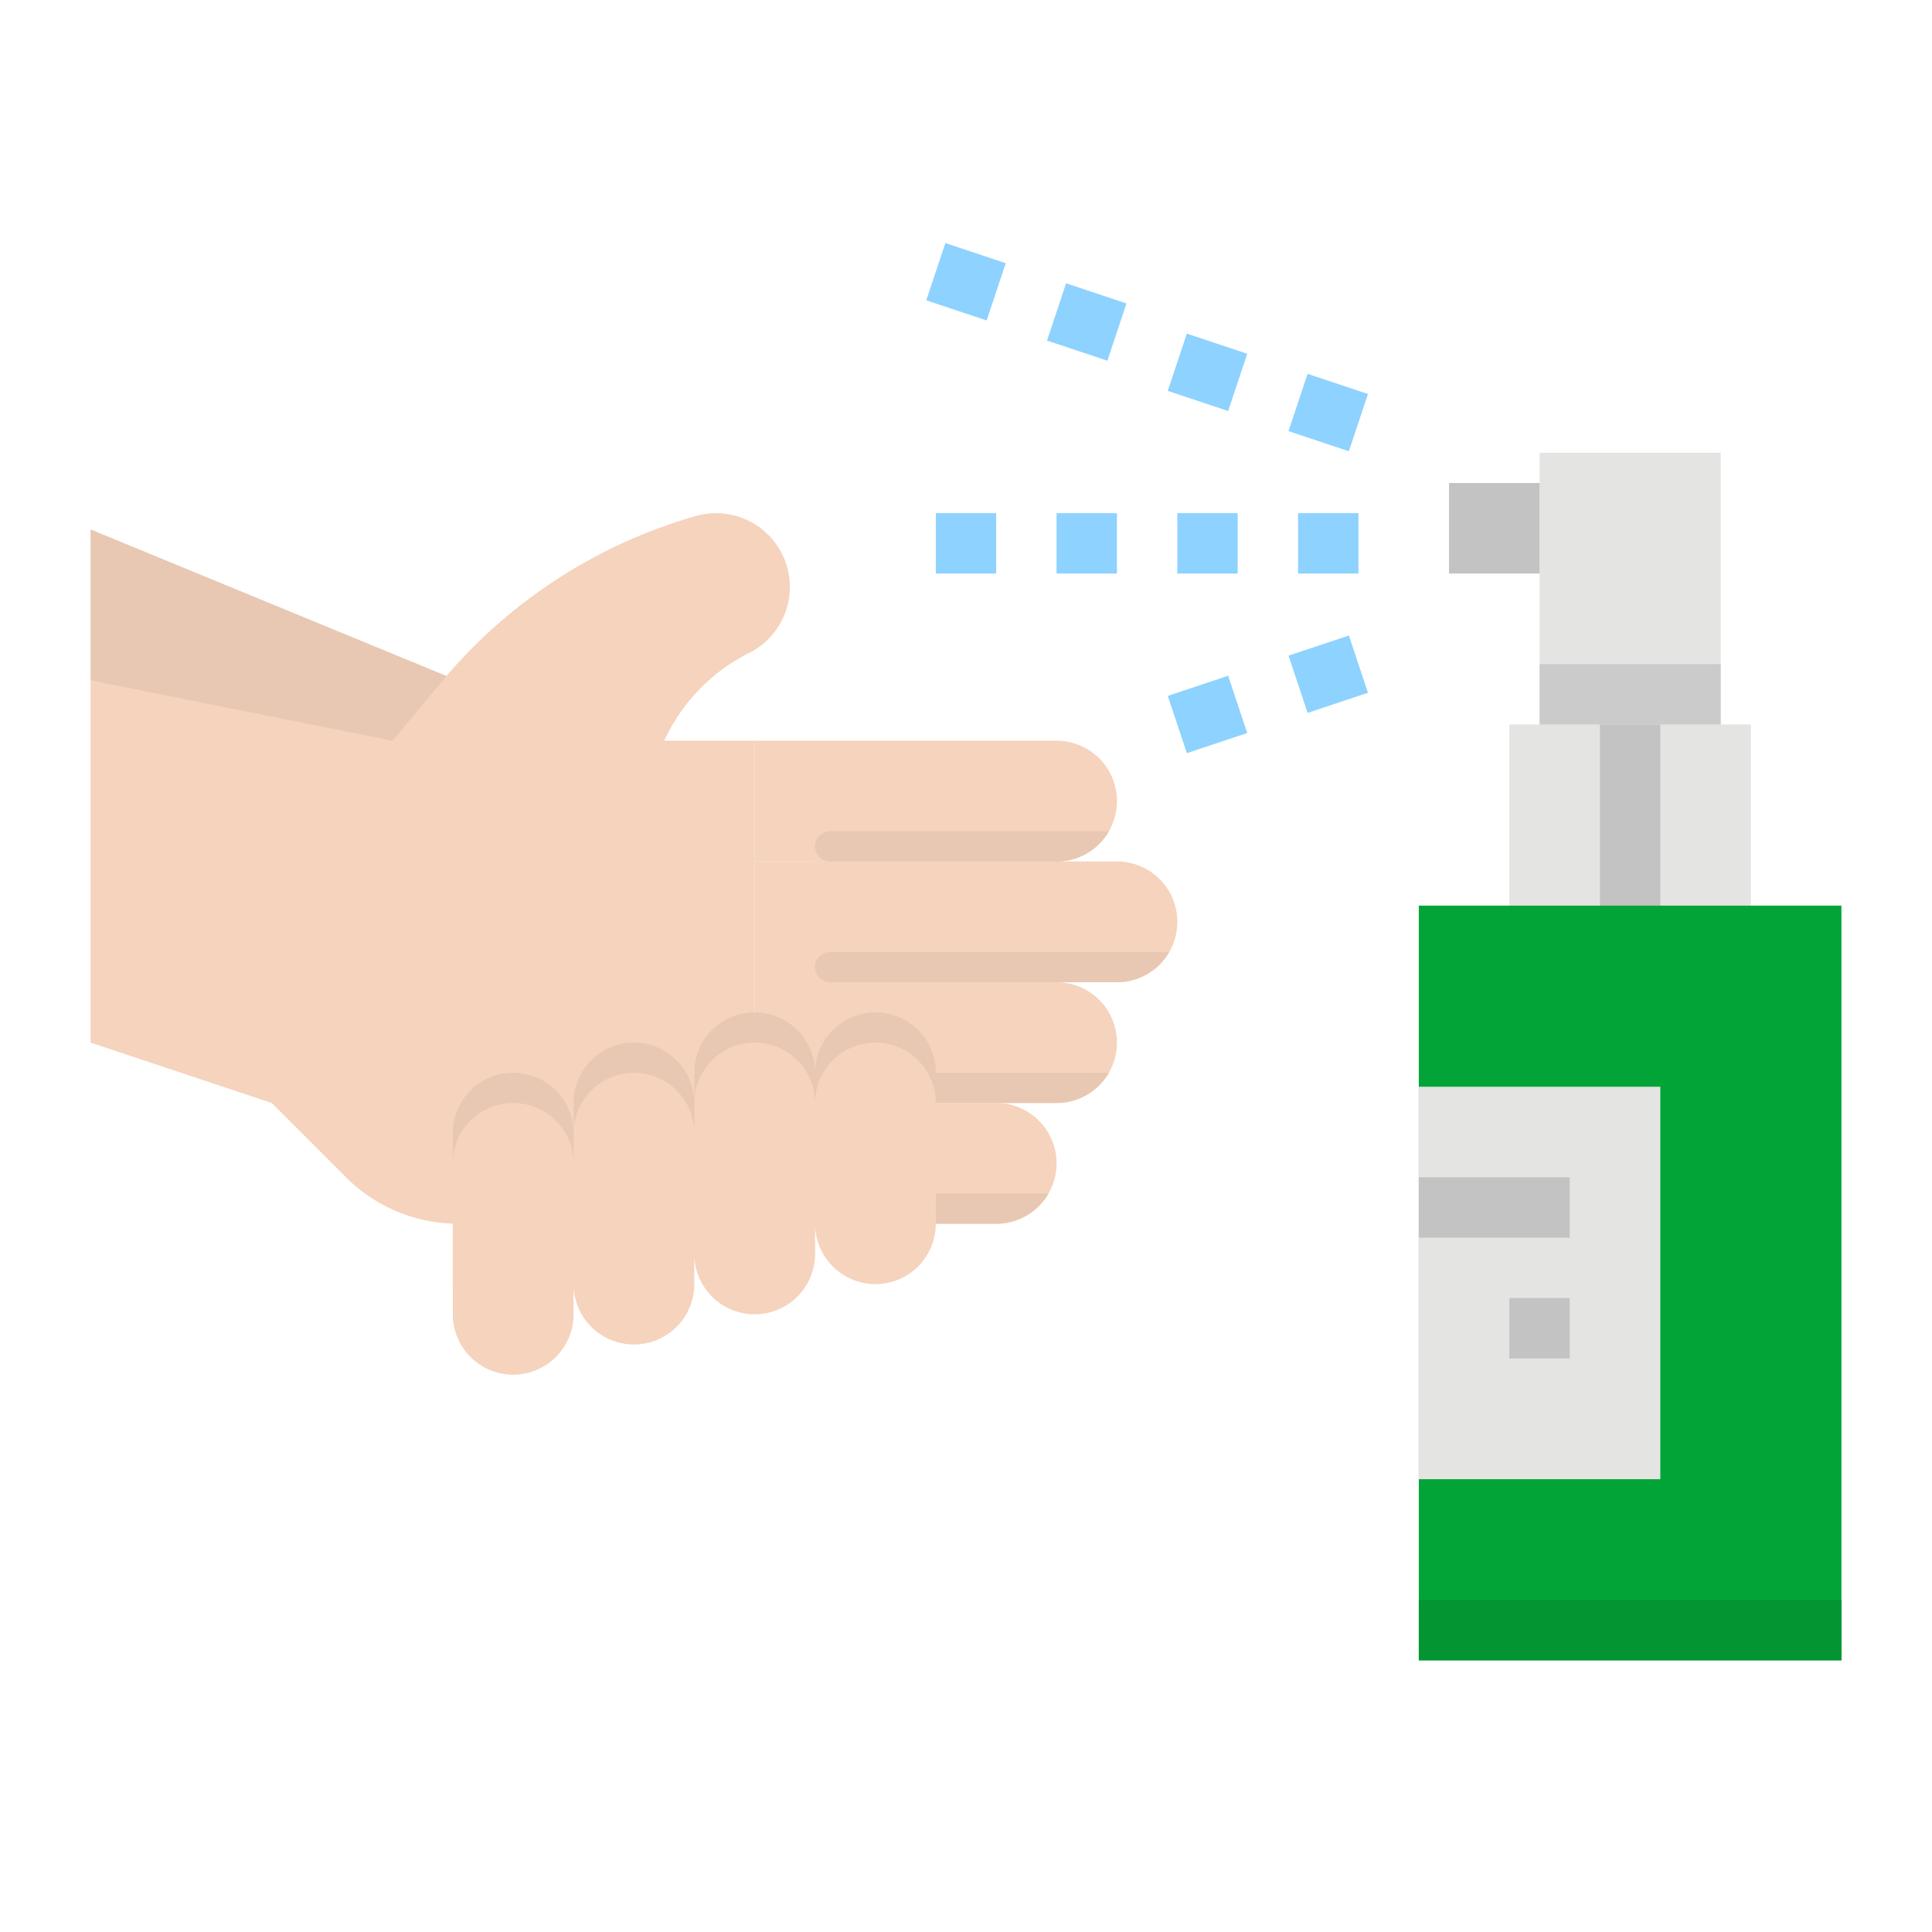 <?xml version="1.0" ?><svg viewBox="0 0 512 512" xmlns="http://www.w3.org/2000/svg"><g id="flat"><rect height="48" style="fill:#e4e4e2" width="64" x="400" y="192"/><path d="M432,248a8,8,0,0,1-8-8V192a8,8,0,0,1,16,0v48A8,8,0,0,1,432,248Z" style="fill:#c3c3c3"/><rect height="16" style="fill:#8ed2ff" width="16" x="344" y="136"/><rect height="16" style="fill:#8ed2ff" width="16" x="312" y="136"/><rect height="16" style="fill:#8ed2ff" width="16" x="280" y="136"/><rect height="16" style="fill:#8ed2ff" width="16" x="248" y="136"/><rect height="16" style="fill:#8ed2ff" transform="translate(-38.439 120.503) rotate(-18.438)" width="16.866" x="343.567" y="170.667"/><rect height="16" style="fill:#8ed2ff" transform="translate(-43.456 110.93) rotate(-18.438)" width="16.866" x="311.567" y="181.333"/><rect height="16.866" style="fill:#8ed2ff" transform="translate(136.962 408.694) rotate(-71.565)" width="16" x="344" y="100.9"/><rect height="16.866" style="fill:#8ed2ff" transform="translate(125.201 371.042) rotate(-71.565)" width="16" x="312" y="90.234"/><rect height="16.866" style="fill:#8ed2ff" transform="translate(115.97 331.568) rotate(-71.565)" width="16" x="280" y="76.9"/><rect height="16.866" style="fill:#8ed2ff" transform="translate(104.209 293.917) rotate(-71.565)" width="16" x="248" y="66.234"/><rect height="200" style="fill:#02a437" width="112" x="376" y="240"/><rect height="72" style="fill:#e4e4e2" width="48" x="408" y="120"/><rect height="104" style="fill:#e4e4e2" width="64" x="376" y="288"/><rect height="24" style="fill:#c3c3c3" width="24" x="384" y="128"/><rect height="16" style="fill:#c3c3c3" width="40" x="376" y="312"/><rect height="16" style="fill:#c3c3c3" width="16" x="400" y="344"/><polygon points="24 180.297 24 140.297 160 196.297 112 204.297 24 180.297" style="fill:#e8c8b3"/><path d="M24,180.3l80,16,13.1-15.723a136.362,136.362,0,0,1,67.3-43.819h0a19.55,19.55,0,0,1,22.858,10.055h0a19.551,19.551,0,0,1-8.743,26.231h0a48.674,48.674,0,0,0-21.769,21.769L176,196.3h24v128H121.4A42,42,0,0,1,91.7,312L72,292.3l-48-16Z" style="fill:#f5d3bd"/><path d="M280,228.3H200v-32h80a16,16,0,0,1,16,16h0A16,16,0,0,1,280,228.3Z" style="fill:#f5d3bd"/><path d="M293.86,220.3a16.152,16.152,0,0,1-2.54,3.32A15.987,15.987,0,0,1,280,228.3H216v-8Z" style="fill:#f5d3bd"/><path d="M296,260.3H200v-32h96a16,16,0,0,1,16,16h0A16,16,0,0,1,296,260.3Z" style="fill:#f5d3bd"/><path d="M280,292.3H200v-32h80a16,16,0,0,1,16,16h0A16,16,0,0,1,280,292.3Z" style="fill:#f5d3bd"/><path d="M264,324.3H200v-32h64a16,16,0,0,1,16,16h0A16,16,0,0,1,264,324.3Z" style="fill:#f5d3bd"/><path d="M232,268.3a16,16,0,0,0-16,16,16,16,0,0,0-32,0v8a16,16,0,0,0-32,0v8a16,16,0,0,0-32,0v40a16,16,0,0,0,32,0v-8a16,16,0,0,0,32,0v-8a16,16,0,0,0,32,0v-8a16,16,0,0,0,32,0v-32A16,16,0,0,0,232,268.3Z" style="fill:#e8c8b3"/><path d="M293.86,220.3a16.152,16.152,0,0,1-2.54,3.32A15.987,15.987,0,0,1,280,228.3H220a4,4,0,0,1-4-4h0a4,4,0,0,1,4-4Z" style="fill:#e8c8b3"/><path d="M309.86,252.3a16.152,16.152,0,0,1-2.54,3.32A15.987,15.987,0,0,1,296,260.3H220a4,4,0,0,1-4-4h0a4,4,0,0,1,4-4Z" style="fill:#e8c8b3"/><path d="M293.86,284.3a16.152,16.152,0,0,1-2.54,3.32A15.987,15.987,0,0,1,280,292.3H200v-8Z" style="fill:#e8c8b3"/><path d="M277.86,316.3a16.152,16.152,0,0,1-2.54,3.32A15.987,15.987,0,0,1,264,324.3H184v-8Z" style="fill:#e8c8b3"/><path d="M232,276.3a16,16,0,0,0-16,16,16,16,0,0,0-32,0v8a16,16,0,0,0-32,0v8a16,16,0,0,0-32,0v40a16,16,0,0,0,32,0v-8a16,16,0,0,0,32,0v-8a16,16,0,0,0,32,0v-8a16,16,0,0,0,32,0v-32A16,16,0,0,0,232,276.3Z" style="fill:#f5d3bd"/><rect height="16" style="fill:#cbcbcb" width="48" x="408" y="176"/><rect height="16" style="fill:#029532" width="112" x="376" y="424"/></g></svg>